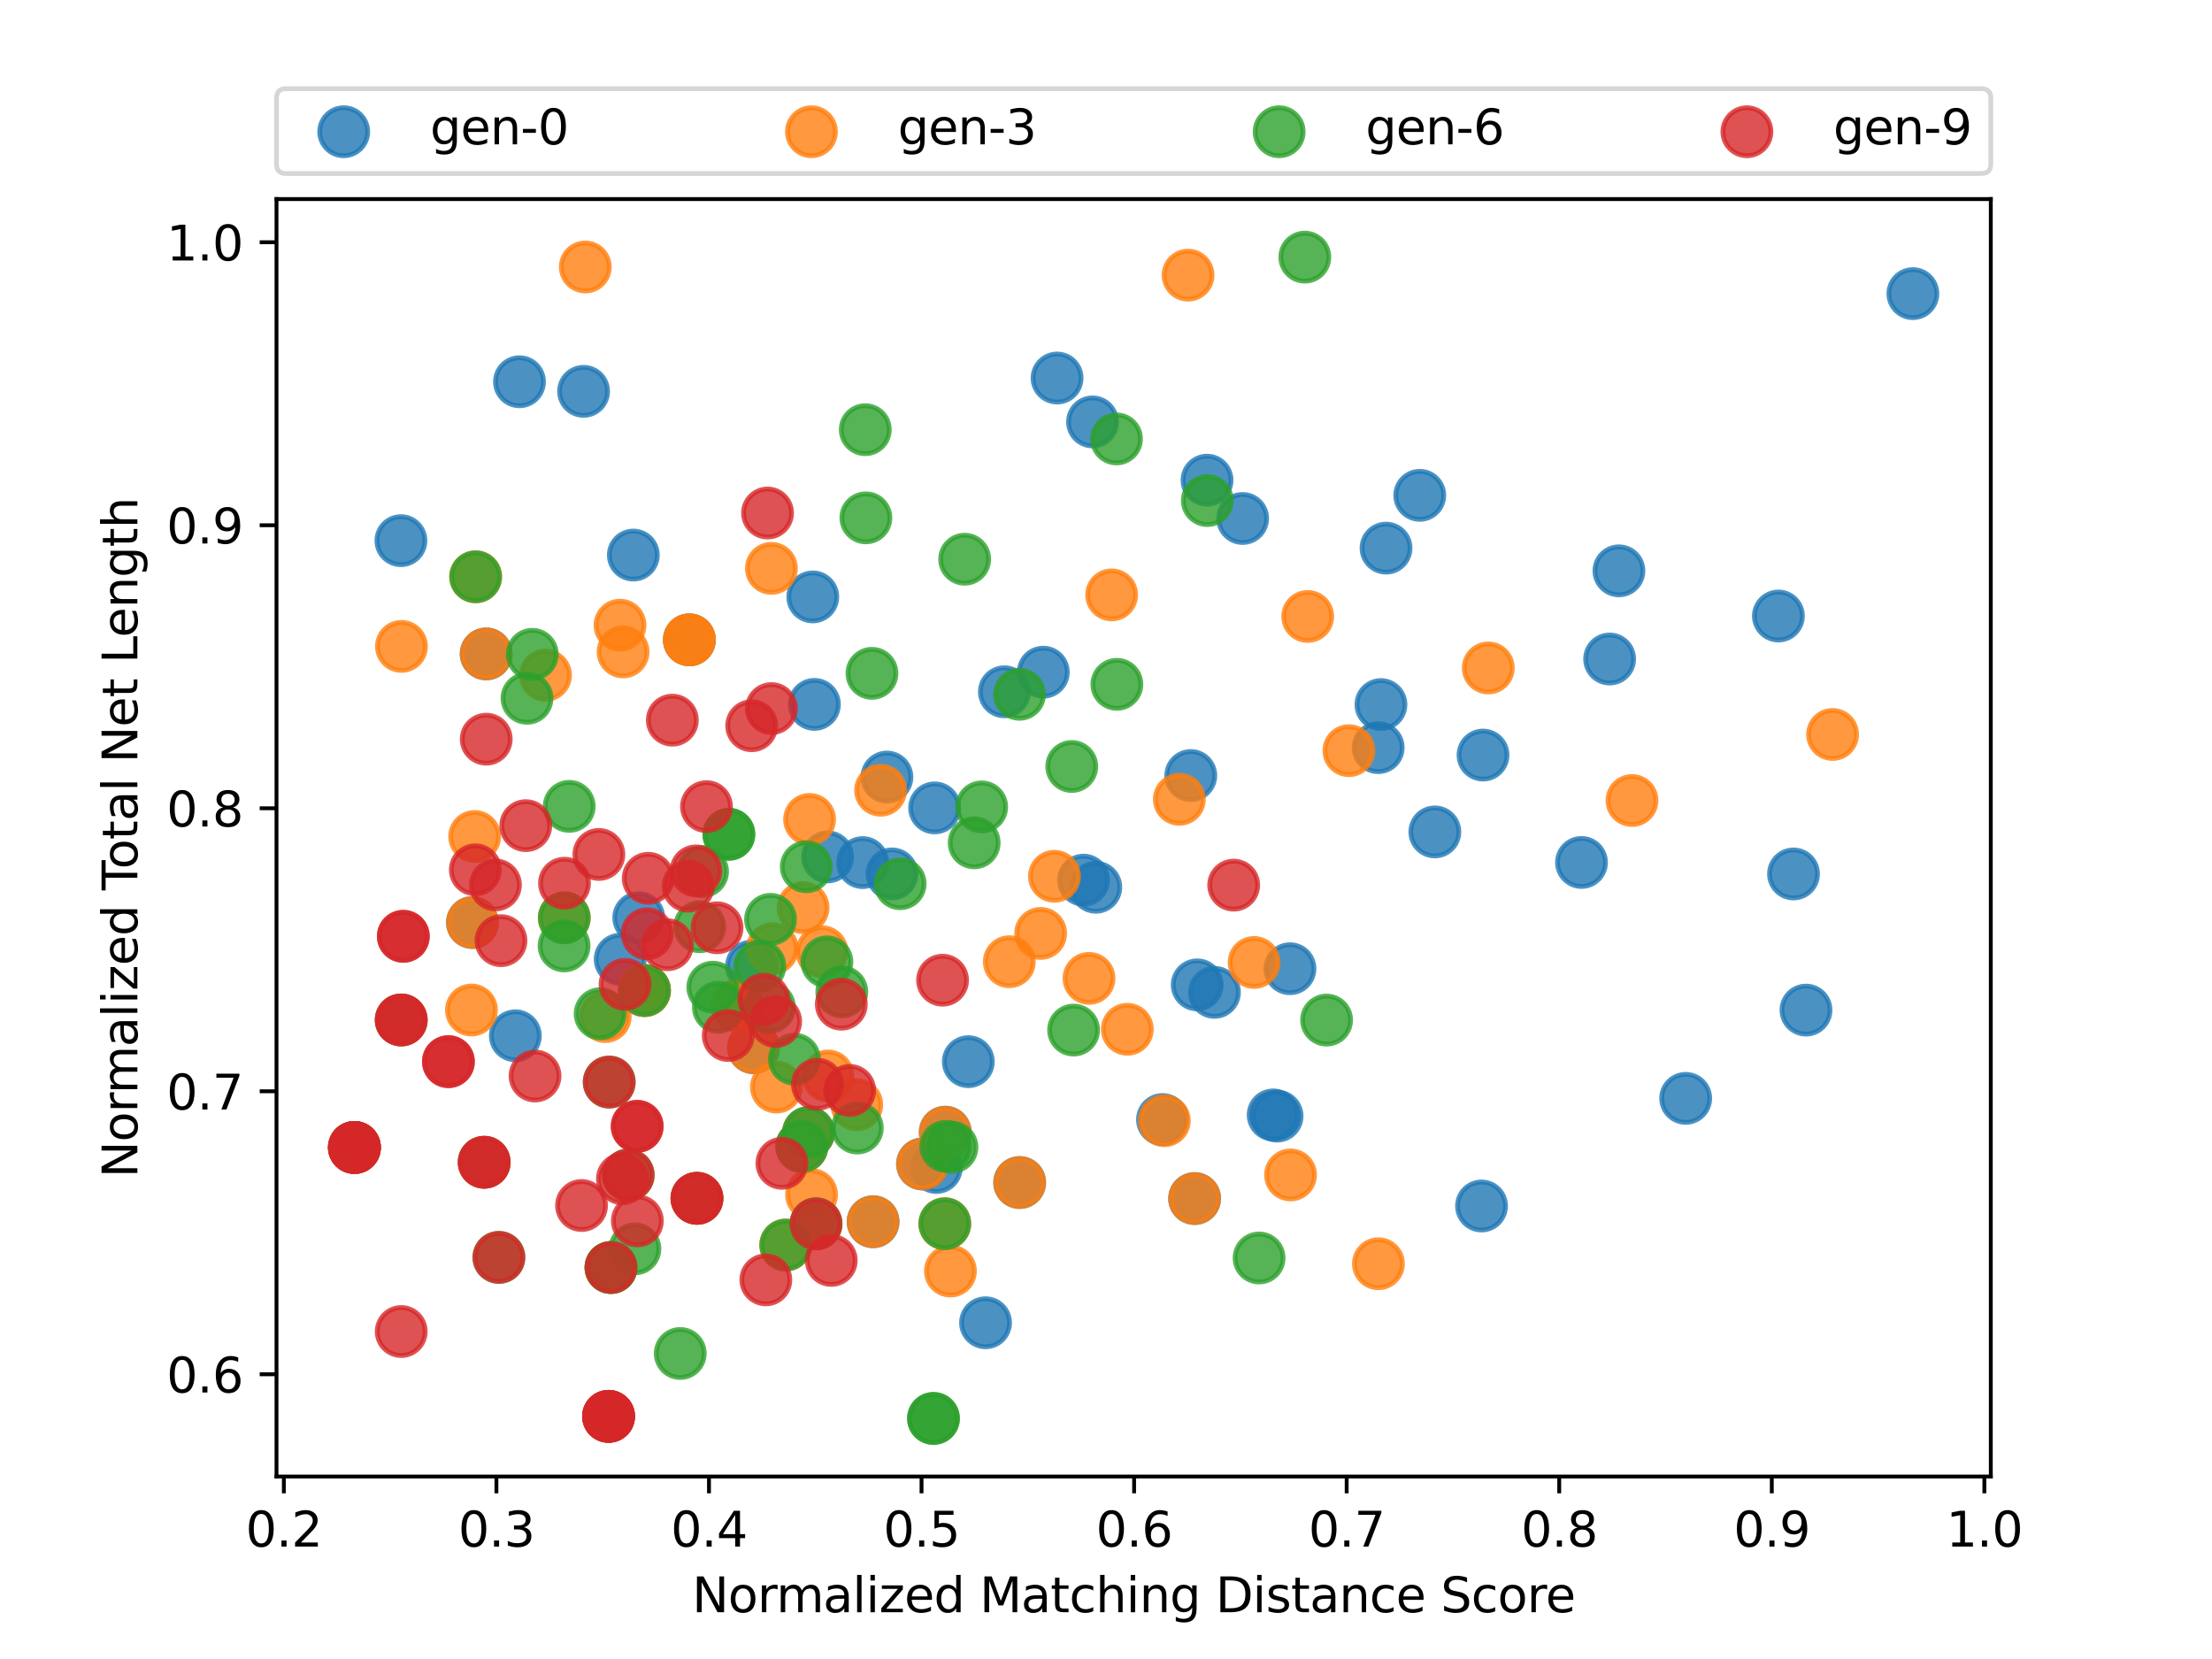 <?xml version="1.0" encoding="utf-8" standalone="no"?>
<!DOCTYPE svg PUBLIC "-//W3C//DTD SVG 1.1//EN"
  "http://www.w3.org/Graphics/SVG/1.1/DTD/svg11.dtd">
<svg xmlns:xlink="http://www.w3.org/1999/xlink" width="460.8pt" height="345.6pt" viewBox="0 0 460.8 345.6" xmlns="http://www.w3.org/2000/svg" version="1.1">
 <defs>
  <style type="text/css">*{stroke-linejoin: round; stroke-linecap: butt}</style>
 </defs>
 <g id="figure_1">
  <g id="patch_1">
   <path d="M 0 345.6 
L 460.8 345.6 
L 460.8 0 
L 0 0 
z
" style="fill: #ffffff"/>
  </g>
  <g id="axes_1">
   <g id="patch_2">
    <path d="M 57.6 307.584 
L 414.72 307.584 
L 414.72 41.472 
L 57.6 41.472 
z
" style="fill: #ffffff"/>
   </g>
   <g id="PathCollection_1">
    <defs>
     <path id="m685976052a" d="M 0 5 
C 1.326 5 2.598 4.473 3.536 3.536 
C 4.473 2.598 5 1.326 5 0 
C 5 -1.326 4.473 -2.598 3.536 -3.536 
C 2.598 -4.473 1.326 -5 0 -5 
C -1.326 -5 -2.598 -4.473 -3.536 -3.536 
C -4.473 -2.598 -5 -1.326 -5 0 
C -5 1.326 -4.473 2.598 -3.536 3.536 
C -2.598 4.473 -1.326 5 0 5 
z
" style="stroke: #1f77b4; stroke-opacity: 0.8"/>
    </defs>
    <g clip-path="url(#p9264c12678)">
     <use xlink:href="#m685976052a" x="196.907" y="235.858" style="fill: #1f77b4; fill-opacity: 0.8; stroke: #1f77b4; stroke-opacity: 0.8"/>
     <use xlink:href="#m685976052a" x="335.313" y="137.284" style="fill: #1f77b4; fill-opacity: 0.8; stroke: #1f77b4; stroke-opacity: 0.8"/>
     <use xlink:href="#m685976052a" x="225.72" y="183.35" style="fill: #1f77b4; fill-opacity: 0.8; stroke: #1f77b4; stroke-opacity: 0.8"/>
     <use xlink:href="#m685976052a" x="266.041" y="232.507" style="fill: #1f77b4; fill-opacity: 0.8; stroke: #1f77b4; stroke-opacity: 0.8"/>
     <use xlink:href="#m685976052a" x="252.989" y="206.723" style="fill: #1f77b4; fill-opacity: 0.8; stroke: #1f77b4; stroke-opacity: 0.8"/>
     <use xlink:href="#m685976052a" x="258.866" y="108.009" style="fill: #1f77b4; fill-opacity: 0.8; stroke: #1f77b4; stroke-opacity: 0.8"/>
     <use xlink:href="#m685976052a" x="192.177" y="242.48" style="fill: #1f77b4; fill-opacity: 0.8; stroke: #1f77b4; stroke-opacity: 0.8"/>
     <use xlink:href="#m685976052a" x="205.308" y="275.553" style="fill: #1f77b4; fill-opacity: 0.8; stroke: #1f77b4; stroke-opacity: 0.8"/>
     <use xlink:href="#m685976052a" x="129.194" y="199.833" style="fill: #1f77b4; fill-opacity: 0.8; stroke: #1f77b4; stroke-opacity: 0.8"/>
     <use xlink:href="#m685976052a" x="195.057" y="243.208" style="fill: #1f77b4; fill-opacity: 0.8; stroke: #1f77b4; stroke-opacity: 0.8"/>
     <use xlink:href="#m685976052a" x="209.232" y="144.114" style="fill: #1f77b4; fill-opacity: 0.8; stroke: #1f77b4; stroke-opacity: 0.8"/>
     <use xlink:href="#m685976052a" x="217.338" y="140.028" style="fill: #1f77b4; fill-opacity: 0.8; stroke: #1f77b4; stroke-opacity: 0.8"/>
     <use xlink:href="#m685976052a" x="167.036" y="238.827" style="fill: #1f77b4; fill-opacity: 0.8; stroke: #1f77b4; stroke-opacity: 0.8"/>
     <use xlink:href="#m685976052a" x="227.597" y="87.892" style="fill: #1f77b4; fill-opacity: 0.8; stroke: #1f77b4; stroke-opacity: 0.8"/>
     <use xlink:href="#m685976052a" x="370.47" y="128.326" style="fill: #1f77b4; fill-opacity: 0.8; stroke: #1f77b4; stroke-opacity: 0.8"/>
     <use xlink:href="#m685976052a" x="329.457" y="179.665" style="fill: #1f77b4; fill-opacity: 0.8; stroke: #1f77b4; stroke-opacity: 0.8"/>
     <use xlink:href="#m685976052a" x="194.703" y="168.299" style="fill: #1f77b4; fill-opacity: 0.8; stroke: #1f77b4; stroke-opacity: 0.8"/>
     <use xlink:href="#m685976052a" x="220.21" y="78.751" style="fill: #1f77b4; fill-opacity: 0.8; stroke: #1f77b4; stroke-opacity: 0.8"/>
     <use xlink:href="#m685976052a" x="251.447" y="100.031" style="fill: #1f77b4; fill-opacity: 0.8; stroke: #1f77b4; stroke-opacity: 0.8"/>
     <use xlink:href="#m685976052a" x="168.434" y="235.947" style="fill: #1f77b4; fill-opacity: 0.8; stroke: #1f77b4; stroke-opacity: 0.8"/>
     <use xlink:href="#m685976052a" x="156.558" y="201.266" style="fill: #1f77b4; fill-opacity: 0.8; stroke: #1f77b4; stroke-opacity: 0.8"/>
     <use xlink:href="#m685976052a" x="295.759" y="103.187" style="fill: #1f77b4; fill-opacity: 0.8; stroke: #1f77b4; stroke-opacity: 0.8"/>
     <use xlink:href="#m685976052a" x="108.216" y="79.528" style="fill: #1f77b4; fill-opacity: 0.8; stroke: #1f77b4; stroke-opacity: 0.8"/>
     <use xlink:href="#m685976052a" x="288.738" y="114.187" style="fill: #1f77b4; fill-opacity: 0.8; stroke: #1f77b4; stroke-opacity: 0.8"/>
     <use xlink:href="#m685976052a" x="143.61" y="133.287" style="fill: #1f77b4; fill-opacity: 0.8; stroke: #1f77b4; stroke-opacity: 0.8"/>
     <use xlink:href="#m685976052a" x="134.252" y="206.339" style="fill: #1f77b4; fill-opacity: 0.8; stroke: #1f77b4; stroke-opacity: 0.8"/>
     <use xlink:href="#m685976052a" x="298.903" y="173.3" style="fill: #1f77b4; fill-opacity: 0.8; stroke: #1f77b4; stroke-opacity: 0.8"/>
     <use xlink:href="#m685976052a" x="185.823" y="182.052" style="fill: #1f77b4; fill-opacity: 0.8; stroke: #1f77b4; stroke-opacity: 0.8"/>
     <use xlink:href="#m685976052a" x="212.416" y="246.342" style="fill: #1f77b4; fill-opacity: 0.8; stroke: #1f77b4; stroke-opacity: 0.8"/>
     <use xlink:href="#m685976052a" x="268.724" y="201.802" style="fill: #1f77b4; fill-opacity: 0.8; stroke: #1f77b4; stroke-opacity: 0.8"/>
     <use xlink:href="#m685976052a" x="201.718" y="221.166" style="fill: #1f77b4; fill-opacity: 0.8; stroke: #1f77b4; stroke-opacity: 0.8"/>
     <use xlink:href="#m685976052a" x="248.859" y="249.679" style="fill: #1f77b4; fill-opacity: 0.8; stroke: #1f77b4; stroke-opacity: 0.8"/>
     <use xlink:href="#m685976052a" x="373.623" y="182.061" style="fill: #1f77b4; fill-opacity: 0.8; stroke: #1f77b4; stroke-opacity: 0.8"/>
     <use xlink:href="#m685976052a" x="248.06" y="161.559" style="fill: #1f77b4; fill-opacity: 0.8; stroke: #1f77b4; stroke-opacity: 0.8"/>
     <use xlink:href="#m685976052a" x="98.417" y="192.175" style="fill: #1f77b4; fill-opacity: 0.8; stroke: #1f77b4; stroke-opacity: 0.8"/>
     <use xlink:href="#m685976052a" x="101.276" y="136.22" style="fill: #1f77b4; fill-opacity: 0.8; stroke: #1f77b4; stroke-opacity: 0.8"/>
     <use xlink:href="#m685976052a" x="184.761" y="161.877" style="fill: #1f77b4; fill-opacity: 0.8; stroke: #1f77b4; stroke-opacity: 0.8"/>
     <use xlink:href="#m685976052a" x="265.224" y="232.26" style="fill: #1f77b4; fill-opacity: 0.8; stroke: #1f77b4; stroke-opacity: 0.8"/>
     <use xlink:href="#m685976052a" x="107.358" y="215.773" style="fill: #1f77b4; fill-opacity: 0.8; stroke: #1f77b4; stroke-opacity: 0.8"/>
     <use xlink:href="#m685976052a" x="133.062" y="191.178" style="fill: #1f77b4; fill-opacity: 0.8; stroke: #1f77b4; stroke-opacity: 0.8"/>
     <use xlink:href="#m685976052a" x="121.57" y="81.524" style="fill: #1f77b4; fill-opacity: 0.8; stroke: #1f77b4; stroke-opacity: 0.8"/>
     <use xlink:href="#m685976052a" x="228.276" y="184.83" style="fill: #1f77b4; fill-opacity: 0.8; stroke: #1f77b4; stroke-opacity: 0.8"/>
     <use xlink:href="#m685976052a" x="308.942" y="157.295" style="fill: #1f77b4; fill-opacity: 0.8; stroke: #1f77b4; stroke-opacity: 0.8"/>
     <use xlink:href="#m685976052a" x="308.628" y="251.229" style="fill: #1f77b4; fill-opacity: 0.8; stroke: #1f77b4; stroke-opacity: 0.8"/>
     <use xlink:href="#m685976052a" x="376.222" y="210.422" style="fill: #1f77b4; fill-opacity: 0.8; stroke: #1f77b4; stroke-opacity: 0.8"/>
     <use xlink:href="#m685976052a" x="287.104" y="155.748" style="fill: #1f77b4; fill-opacity: 0.8; stroke: #1f77b4; stroke-opacity: 0.8"/>
     <use xlink:href="#m685976052a" x="351.159" y="228.807" style="fill: #1f77b4; fill-opacity: 0.8; stroke: #1f77b4; stroke-opacity: 0.8"/>
     <use xlink:href="#m685976052a" x="179.71" y="179.694" style="fill: #1f77b4; fill-opacity: 0.8; stroke: #1f77b4; stroke-opacity: 0.8"/>
     <use xlink:href="#m685976052a" x="156.971" y="218.262" style="fill: #1f77b4; fill-opacity: 0.8; stroke: #1f77b4; stroke-opacity: 0.8"/>
     <use xlink:href="#m685976052a" x="131.937" y="115.631" style="fill: #1f77b4; fill-opacity: 0.8; stroke: #1f77b4; stroke-opacity: 0.8"/>
     <use xlink:href="#m685976052a" x="249.401" y="205.166" style="fill: #1f77b4; fill-opacity: 0.8; stroke: #1f77b4; stroke-opacity: 0.8"/>
     <use xlink:href="#m685976052a" x="181.878" y="254.509" style="fill: #1f77b4; fill-opacity: 0.8; stroke: #1f77b4; stroke-opacity: 0.8"/>
     <use xlink:href="#m685976052a" x="83.517" y="112.63" style="fill: #1f77b4; fill-opacity: 0.8; stroke: #1f77b4; stroke-opacity: 0.8"/>
     <use xlink:href="#m685976052a" x="172.417" y="178.506" style="fill: #1f77b4; fill-opacity: 0.8; stroke: #1f77b4; stroke-opacity: 0.8"/>
     <use xlink:href="#m685976052a" x="169.658" y="146.737" style="fill: #1f77b4; fill-opacity: 0.8; stroke: #1f77b4; stroke-opacity: 0.8"/>
     <use xlink:href="#m685976052a" x="287.677" y="146.775" style="fill: #1f77b4; fill-opacity: 0.8; stroke: #1f77b4; stroke-opacity: 0.8"/>
     <use xlink:href="#m685976052a" x="337.254" y="118.916" style="fill: #1f77b4; fill-opacity: 0.8; stroke: #1f77b4; stroke-opacity: 0.8"/>
     <use xlink:href="#m685976052a" x="169.316" y="124.347" style="fill: #1f77b4; fill-opacity: 0.8; stroke: #1f77b4; stroke-opacity: 0.8"/>
     <use xlink:href="#m685976052a" x="242.173" y="233.224" style="fill: #1f77b4; fill-opacity: 0.8; stroke: #1f77b4; stroke-opacity: 0.8"/>
     <use xlink:href="#m685976052a" x="398.487" y="61.171" style="fill: #1f77b4; fill-opacity: 0.8; stroke: #1f77b4; stroke-opacity: 0.8"/>
    </g>
   </g>
   <g id="PathCollection_2">
    <defs>
     <path id="m74af734803" d="M 0 5 
C 1.326 5 2.598 4.473 3.536 3.536 
C 4.473 2.598 5 1.326 5 0 
C 5 -1.326 4.473 -2.598 3.536 -3.536 
C 2.598 -4.473 1.326 -5 0 -5 
C -1.326 -5 -2.598 -4.473 -3.536 -3.536 
C -4.473 -2.598 -5 -1.326 -5 0 
C -5 1.326 -4.473 2.598 -3.536 3.536 
C -2.598 4.473 -1.326 5 0 5 
z
" style="stroke: #ff7f0e; stroke-opacity: 0.8"/>
    </defs>
    <g clip-path="url(#p9264c12678)">
     <use xlink:href="#m74af734803" x="242.549" y="233.464" style="fill: #ff7f0e; fill-opacity: 0.8; stroke: #ff7f0e; stroke-opacity: 0.8"/>
     <use xlink:href="#m74af734803" x="113.642" y="140.66" style="fill: #ff7f0e; fill-opacity: 0.8; stroke: #ff7f0e; stroke-opacity: 0.8"/>
     <use xlink:href="#m74af734803" x="192.177" y="242.48" style="fill: #ff7f0e; fill-opacity: 0.8; stroke: #ff7f0e; stroke-opacity: 0.8"/>
     <use xlink:href="#m74af734803" x="212.416" y="246.342" style="fill: #ff7f0e; fill-opacity: 0.8; stroke: #ff7f0e; stroke-opacity: 0.8"/>
     <use xlink:href="#m74af734803" x="156.971" y="218.262" style="fill: #ff7f0e; fill-opacity: 0.8; stroke: #ff7f0e; stroke-opacity: 0.8"/>
     <use xlink:href="#m74af734803" x="83.63" y="134.658" style="fill: #ff7f0e; fill-opacity: 0.8; stroke: #ff7f0e; stroke-opacity: 0.8"/>
     <use xlink:href="#m74af734803" x="210.263" y="200.343" style="fill: #ff7f0e; fill-opacity: 0.8; stroke: #ff7f0e; stroke-opacity: 0.8"/>
     <use xlink:href="#m74af734803" x="268.84" y="244.758" style="fill: #ff7f0e; fill-opacity: 0.8; stroke: #ff7f0e; stroke-opacity: 0.8"/>
     <use xlink:href="#m74af734803" x="129.159" y="130.236" style="fill: #ff7f0e; fill-opacity: 0.8; stroke: #ff7f0e; stroke-opacity: 0.8"/>
     <use xlink:href="#m74af734803" x="167.303" y="189.088" style="fill: #ff7f0e; fill-opacity: 0.8; stroke: #ff7f0e; stroke-opacity: 0.8"/>
     <use xlink:href="#m74af734803" x="134.252" y="206.339" style="fill: #ff7f0e; fill-opacity: 0.8; stroke: #ff7f0e; stroke-opacity: 0.8"/>
     <use xlink:href="#m74af734803" x="196.819" y="254.924" style="fill: #ff7f0e; fill-opacity: 0.8; stroke: #ff7f0e; stroke-opacity: 0.8"/>
     <use xlink:href="#m74af734803" x="143.61" y="133.287" style="fill: #ff7f0e; fill-opacity: 0.8; stroke: #ff7f0e; stroke-opacity: 0.8"/>
     <use xlink:href="#m74af734803" x="101.276" y="136.22" style="fill: #ff7f0e; fill-opacity: 0.8; stroke: #ff7f0e; stroke-opacity: 0.8"/>
     <use xlink:href="#m74af734803" x="219.657" y="182.545" style="fill: #ff7f0e; fill-opacity: 0.8; stroke: #ff7f0e; stroke-opacity: 0.8"/>
     <use xlink:href="#m74af734803" x="153.54" y="209.497" style="fill: #ff7f0e; fill-opacity: 0.8; stroke: #ff7f0e; stroke-opacity: 0.8"/>
     <use xlink:href="#m74af734803" x="134.252" y="206.339" style="fill: #ff7f0e; fill-opacity: 0.8; stroke: #ff7f0e; stroke-opacity: 0.8"/>
     <use xlink:href="#m74af734803" x="168.434" y="235.947" style="fill: #ff7f0e; fill-opacity: 0.8; stroke: #ff7f0e; stroke-opacity: 0.8"/>
     <use xlink:href="#m74af734803" x="98.417" y="192.175" style="fill: #ff7f0e; fill-opacity: 0.8; stroke: #ff7f0e; stroke-opacity: 0.8"/>
     <use xlink:href="#m74af734803" x="121.93" y="55.618" style="fill: #ff7f0e; fill-opacity: 0.8; stroke: #ff7f0e; stroke-opacity: 0.8"/>
     <use xlink:href="#m74af734803" x="234.839" y="214.419" style="fill: #ff7f0e; fill-opacity: 0.8; stroke: #ff7f0e; stroke-opacity: 0.8"/>
     <use xlink:href="#m74af734803" x="287.15" y="263.259" style="fill: #ff7f0e; fill-opacity: 0.8; stroke: #ff7f0e; stroke-opacity: 0.8"/>
     <use xlink:href="#m74af734803" x="226.862" y="203.813" style="fill: #ff7f0e; fill-opacity: 0.8; stroke: #ff7f0e; stroke-opacity: 0.8"/>
     <use xlink:href="#m74af734803" x="196.907" y="235.858" style="fill: #ff7f0e; fill-opacity: 0.8; stroke: #ff7f0e; stroke-opacity: 0.8"/>
     <use xlink:href="#m74af734803" x="261.248" y="200.498" style="fill: #ff7f0e; fill-opacity: 0.8; stroke: #ff7f0e; stroke-opacity: 0.8"/>
     <use xlink:href="#m74af734803" x="248.859" y="249.679" style="fill: #ff7f0e; fill-opacity: 0.8; stroke: #ff7f0e; stroke-opacity: 0.8"/>
     <use xlink:href="#m74af734803" x="117.55" y="191.191" style="fill: #ff7f0e; fill-opacity: 0.8; stroke: #ff7f0e; stroke-opacity: 0.8"/>
     <use xlink:href="#m74af734803" x="181.878" y="254.509" style="fill: #ff7f0e; fill-opacity: 0.8; stroke: #ff7f0e; stroke-opacity: 0.8"/>
     <use xlink:href="#m74af734803" x="167.036" y="238.827" style="fill: #ff7f0e; fill-opacity: 0.8; stroke: #ff7f0e; stroke-opacity: 0.8"/>
     <use xlink:href="#m74af734803" x="73.833" y="239.038" style="fill: #ff7f0e; fill-opacity: 0.8; stroke: #ff7f0e; stroke-opacity: 0.8"/>
     <use xlink:href="#m74af734803" x="163.683" y="259.365" style="fill: #ff7f0e; fill-opacity: 0.8; stroke: #ff7f0e; stroke-opacity: 0.8"/>
     <use xlink:href="#m74af734803" x="231.576" y="123.924" style="fill: #ff7f0e; fill-opacity: 0.8; stroke: #ff7f0e; stroke-opacity: 0.8"/>
     <use xlink:href="#m74af734803" x="169.993" y="254.946" style="fill: #ff7f0e; fill-opacity: 0.8; stroke: #ff7f0e; stroke-opacity: 0.8"/>
     <use xlink:href="#m74af734803" x="178.48" y="230.137" style="fill: #ff7f0e; fill-opacity: 0.8; stroke: #ff7f0e; stroke-opacity: 0.8"/>
     <use xlink:href="#m74af734803" x="381.757" y="152.999" style="fill: #ff7f0e; fill-opacity: 0.8; stroke: #ff7f0e; stroke-opacity: 0.8"/>
     <use xlink:href="#m74af734803" x="145.188" y="249.632" style="fill: #ff7f0e; fill-opacity: 0.8; stroke: #ff7f0e; stroke-opacity: 0.8"/>
     <use xlink:href="#m74af734803" x="183.446" y="164.616" style="fill: #ff7f0e; fill-opacity: 0.8; stroke: #ff7f0e; stroke-opacity: 0.8"/>
     <use xlink:href="#m74af734803" x="281.005" y="156.378" style="fill: #ff7f0e; fill-opacity: 0.8; stroke: #ff7f0e; stroke-opacity: 0.8"/>
     <use xlink:href="#m74af734803" x="98.209" y="210.405" style="fill: #ff7f0e; fill-opacity: 0.8; stroke: #ff7f0e; stroke-opacity: 0.8"/>
     <use xlink:href="#m74af734803" x="129.798" y="135.807" style="fill: #ff7f0e; fill-opacity: 0.8; stroke: #ff7f0e; stroke-opacity: 0.8"/>
     <use xlink:href="#m74af734803" x="171.231" y="198.263" style="fill: #ff7f0e; fill-opacity: 0.8; stroke: #ff7f0e; stroke-opacity: 0.8"/>
     <use xlink:href="#m74af734803" x="168.648" y="170.704" style="fill: #ff7f0e; fill-opacity: 0.8; stroke: #ff7f0e; stroke-opacity: 0.8"/>
     <use xlink:href="#m74af734803" x="153.54" y="209.497" style="fill: #ff7f0e; fill-opacity: 0.8; stroke: #ff7f0e; stroke-opacity: 0.8"/>
     <use xlink:href="#m74af734803" x="127.279" y="264.043" style="fill: #ff7f0e; fill-opacity: 0.8; stroke: #ff7f0e; stroke-opacity: 0.8"/>
     <use xlink:href="#m74af734803" x="160.694" y="118.399" style="fill: #ff7f0e; fill-opacity: 0.8; stroke: #ff7f0e; stroke-opacity: 0.8"/>
     <use xlink:href="#m74af734803" x="143.61" y="133.287" style="fill: #ff7f0e; fill-opacity: 0.8; stroke: #ff7f0e; stroke-opacity: 0.8"/>
     <use xlink:href="#m74af734803" x="160.897" y="197.624" style="fill: #ff7f0e; fill-opacity: 0.8; stroke: #ff7f0e; stroke-opacity: 0.8"/>
     <use xlink:href="#m74af734803" x="197.989" y="264.781" style="fill: #ff7f0e; fill-opacity: 0.8; stroke: #ff7f0e; stroke-opacity: 0.8"/>
     <use xlink:href="#m74af734803" x="339.976" y="166.762" style="fill: #ff7f0e; fill-opacity: 0.8; stroke: #ff7f0e; stroke-opacity: 0.8"/>
     <use xlink:href="#m74af734803" x="172.491" y="224.15" style="fill: #ff7f0e; fill-opacity: 0.8; stroke: #ff7f0e; stroke-opacity: 0.8"/>
     <use xlink:href="#m74af734803" x="216.787" y="194.448" style="fill: #ff7f0e; fill-opacity: 0.8; stroke: #ff7f0e; stroke-opacity: 0.8"/>
     <use xlink:href="#m74af734803" x="126.079" y="211.771" style="fill: #ff7f0e; fill-opacity: 0.8; stroke: #ff7f0e; stroke-opacity: 0.8"/>
     <use xlink:href="#m74af734803" x="272.418" y="128.42" style="fill: #ff7f0e; fill-opacity: 0.8; stroke: #ff7f0e; stroke-opacity: 0.8"/>
     <use xlink:href="#m74af734803" x="169.06" y="248.866" style="fill: #ff7f0e; fill-opacity: 0.8; stroke: #ff7f0e; stroke-opacity: 0.8"/>
     <use xlink:href="#m74af734803" x="247.493" y="57.319" style="fill: #ff7f0e; fill-opacity: 0.8; stroke: #ff7f0e; stroke-opacity: 0.8"/>
     <use xlink:href="#m74af734803" x="245.678" y="166.509" style="fill: #ff7f0e; fill-opacity: 0.8; stroke: #ff7f0e; stroke-opacity: 0.8"/>
     <use xlink:href="#m74af734803" x="99.087" y="120.156" style="fill: #ff7f0e; fill-opacity: 0.8; stroke: #ff7f0e; stroke-opacity: 0.8"/>
     <use xlink:href="#m74af734803" x="98.874" y="174.251" style="fill: #ff7f0e; fill-opacity: 0.8; stroke: #ff7f0e; stroke-opacity: 0.8"/>
     <use xlink:href="#m74af734803" x="310.037" y="139.147" style="fill: #ff7f0e; fill-opacity: 0.8; stroke: #ff7f0e; stroke-opacity: 0.8"/>
     <use xlink:href="#m74af734803" x="161.74" y="226.46" style="fill: #ff7f0e; fill-opacity: 0.8; stroke: #ff7f0e; stroke-opacity: 0.8"/>
    </g>
   </g>
   <g id="PathCollection_3">
    <defs>
     <path id="mde5bb6a8db" d="M 0 5 
C 1.326 5 2.598 4.473 3.536 3.536 
C 4.473 2.598 5 1.326 5 0 
C 5 -1.326 4.473 -2.598 3.536 -3.536 
C 2.598 -4.473 1.326 -5 0 -5 
C -1.326 -5 -2.598 -4.473 -3.536 -3.536 
C -4.473 -2.598 -5 -1.326 -5 0 
C -5 1.326 -4.473 2.598 -3.536 3.536 
C -2.598 4.473 -1.326 5 0 5 
z
" style="stroke: #2ca02c; stroke-opacity: 0.8"/>
    </defs>
    <g clip-path="url(#p9264c12678)">
     <use xlink:href="#mde5bb6a8db" x="178.594" y="234.987" style="fill: #2ca02c; fill-opacity: 0.8; stroke: #2ca02c; stroke-opacity: 0.8"/>
     <use xlink:href="#mde5bb6a8db" x="132.263" y="260.157" style="fill: #2ca02c; fill-opacity: 0.8; stroke: #2ca02c; stroke-opacity: 0.8"/>
     <use xlink:href="#mde5bb6a8db" x="103.931" y="261.936" style="fill: #2ca02c; fill-opacity: 0.8; stroke: #2ca02c; stroke-opacity: 0.8"/>
     <use xlink:href="#mde5bb6a8db" x="169.993" y="254.946" style="fill: #2ca02c; fill-opacity: 0.8; stroke: #2ca02c; stroke-opacity: 0.8"/>
     <use xlink:href="#mde5bb6a8db" x="196.819" y="254.924" style="fill: #2ca02c; fill-opacity: 0.8; stroke: #2ca02c; stroke-opacity: 0.8"/>
     <use xlink:href="#mde5bb6a8db" x="187.518" y="184.094" style="fill: #2ca02c; fill-opacity: 0.8; stroke: #2ca02c; stroke-opacity: 0.8"/>
     <use xlink:href="#mde5bb6a8db" x="198.305" y="238.994" style="fill: #2ca02c; fill-opacity: 0.8; stroke: #2ca02c; stroke-opacity: 0.8"/>
     <use xlink:href="#mde5bb6a8db" x="127.279" y="264.043" style="fill: #2ca02c; fill-opacity: 0.8; stroke: #2ca02c; stroke-opacity: 0.8"/>
     <use xlink:href="#mde5bb6a8db" x="251.508" y="104.278" style="fill: #2ca02c; fill-opacity: 0.8; stroke: #2ca02c; stroke-opacity: 0.8"/>
     <use xlink:href="#mde5bb6a8db" x="167.96" y="180.559" style="fill: #2ca02c; fill-opacity: 0.8; stroke: #2ca02c; stroke-opacity: 0.8"/>
     <use xlink:href="#mde5bb6a8db" x="83.582" y="212.476" style="fill: #2ca02c; fill-opacity: 0.8; stroke: #2ca02c; stroke-opacity: 0.8"/>
     <use xlink:href="#mde5bb6a8db" x="127.279" y="264.043" style="fill: #2ca02c; fill-opacity: 0.8; stroke: #2ca02c; stroke-opacity: 0.8"/>
     <use xlink:href="#mde5bb6a8db" x="151.836" y="173.791" style="fill: #2ca02c; fill-opacity: 0.8; stroke: #2ca02c; stroke-opacity: 0.8"/>
     <use xlink:href="#mde5bb6a8db" x="145.188" y="249.632" style="fill: #2ca02c; fill-opacity: 0.8; stroke: #2ca02c; stroke-opacity: 0.8"/>
     <use xlink:href="#mde5bb6a8db" x="223.649" y="214.582" style="fill: #2ca02c; fill-opacity: 0.8; stroke: #2ca02c; stroke-opacity: 0.8"/>
     <use xlink:href="#mde5bb6a8db" x="73.833" y="239.038" style="fill: #2ca02c; fill-opacity: 0.8; stroke: #2ca02c; stroke-opacity: 0.8"/>
     <use xlink:href="#mde5bb6a8db" x="117.55" y="191.191" style="fill: #2ca02c; fill-opacity: 0.8; stroke: #2ca02c; stroke-opacity: 0.8"/>
     <use xlink:href="#mde5bb6a8db" x="99.087" y="120.156" style="fill: #2ca02c; fill-opacity: 0.8; stroke: #2ca02c; stroke-opacity: 0.8"/>
     <use xlink:href="#mde5bb6a8db" x="194.46" y="295.488" style="fill: #2ca02c; fill-opacity: 0.8; stroke: #2ca02c; stroke-opacity: 0.8"/>
     <use xlink:href="#mde5bb6a8db" x="175.363" y="206.62" style="fill: #2ca02c; fill-opacity: 0.8; stroke: #2ca02c; stroke-opacity: 0.8"/>
     <use xlink:href="#mde5bb6a8db" x="168.434" y="235.947" style="fill: #2ca02c; fill-opacity: 0.8; stroke: #2ca02c; stroke-opacity: 0.8"/>
     <use xlink:href="#mde5bb6a8db" x="180.253" y="89.512" style="fill: #2ca02c; fill-opacity: 0.8; stroke: #2ca02c; stroke-opacity: 0.8"/>
     <use xlink:href="#mde5bb6a8db" x="109.788" y="145.467" style="fill: #2ca02c; fill-opacity: 0.8; stroke: #2ca02c; stroke-opacity: 0.8"/>
     <use xlink:href="#mde5bb6a8db" x="158.285" y="201.275" style="fill: #2ca02c; fill-opacity: 0.8; stroke: #2ca02c; stroke-opacity: 0.8"/>
     <use xlink:href="#mde5bb6a8db" x="126.774" y="295.05" style="fill: #2ca02c; fill-opacity: 0.8; stroke: #2ca02c; stroke-opacity: 0.8"/>
     <use xlink:href="#mde5bb6a8db" x="134.252" y="206.339" style="fill: #2ca02c; fill-opacity: 0.8; stroke: #2ca02c; stroke-opacity: 0.8"/>
     <use xlink:href="#mde5bb6a8db" x="125.021" y="211.178" style="fill: #2ca02c; fill-opacity: 0.8; stroke: #2ca02c; stroke-opacity: 0.8"/>
     <use xlink:href="#mde5bb6a8db" x="163.683" y="259.365" style="fill: #2ca02c; fill-opacity: 0.8; stroke: #2ca02c; stroke-opacity: 0.8"/>
     <use xlink:href="#mde5bb6a8db" x="167.036" y="238.827" style="fill: #2ca02c; fill-opacity: 0.8; stroke: #2ca02c; stroke-opacity: 0.8"/>
     <use xlink:href="#mde5bb6a8db" x="141.707" y="281.957" style="fill: #2ca02c; fill-opacity: 0.8; stroke: #2ca02c; stroke-opacity: 0.8"/>
     <use xlink:href="#mde5bb6a8db" x="200.959" y="116.493" style="fill: #2ca02c; fill-opacity: 0.8; stroke: #2ca02c; stroke-opacity: 0.8"/>
     <use xlink:href="#mde5bb6a8db" x="118.579" y="167.978" style="fill: #2ca02c; fill-opacity: 0.8; stroke: #2ca02c; stroke-opacity: 0.8"/>
     <use xlink:href="#mde5bb6a8db" x="232.581" y="91.434" style="fill: #2ca02c; fill-opacity: 0.8; stroke: #2ca02c; stroke-opacity: 0.8"/>
     <use xlink:href="#mde5bb6a8db" x="117.514" y="197.054" style="fill: #2ca02c; fill-opacity: 0.8; stroke: #2ca02c; stroke-opacity: 0.8"/>
     <use xlink:href="#mde5bb6a8db" x="276.353" y="212.501" style="fill: #2ca02c; fill-opacity: 0.8; stroke: #2ca02c; stroke-opacity: 0.8"/>
     <use xlink:href="#mde5bb6a8db" x="271.82" y="53.568" style="fill: #2ca02c; fill-opacity: 0.8; stroke: #2ca02c; stroke-opacity: 0.8"/>
     <use xlink:href="#mde5bb6a8db" x="160.513" y="191.515" style="fill: #2ca02c; fill-opacity: 0.8; stroke: #2ca02c; stroke-opacity: 0.8"/>
     <use xlink:href="#mde5bb6a8db" x="181.642" y="140.268" style="fill: #2ca02c; fill-opacity: 0.8; stroke: #2ca02c; stroke-opacity: 0.8"/>
     <use xlink:href="#mde5bb6a8db" x="165.495" y="220.645" style="fill: #2ca02c; fill-opacity: 0.8; stroke: #2ca02c; stroke-opacity: 0.8"/>
     <use xlink:href="#mde5bb6a8db" x="212.378" y="144.632" style="fill: #2ca02c; fill-opacity: 0.8; stroke: #2ca02c; stroke-opacity: 0.8"/>
     <use xlink:href="#mde5bb6a8db" x="126.912" y="225.415" style="fill: #2ca02c; fill-opacity: 0.8; stroke: #2ca02c; stroke-opacity: 0.8"/>
     <use xlink:href="#mde5bb6a8db" x="149.656" y="209.83" style="fill: #2ca02c; fill-opacity: 0.8; stroke: #2ca02c; stroke-opacity: 0.8"/>
     <use xlink:href="#mde5bb6a8db" x="73.833" y="239.038" style="fill: #2ca02c; fill-opacity: 0.8; stroke: #2ca02c; stroke-opacity: 0.8"/>
     <use xlink:href="#mde5bb6a8db" x="223.267" y="159.672" style="fill: #2ca02c; fill-opacity: 0.8; stroke: #2ca02c; stroke-opacity: 0.8"/>
     <use xlink:href="#mde5bb6a8db" x="262.295" y="262.061" style="fill: #2ca02c; fill-opacity: 0.8; stroke: #2ca02c; stroke-opacity: 0.8"/>
     <use xlink:href="#mde5bb6a8db" x="151.836" y="173.791" style="fill: #2ca02c; fill-opacity: 0.8; stroke: #2ca02c; stroke-opacity: 0.8"/>
     <use xlink:href="#mde5bb6a8db" x="160.287" y="209.847" style="fill: #2ca02c; fill-opacity: 0.8; stroke: #2ca02c; stroke-opacity: 0.8"/>
     <use xlink:href="#mde5bb6a8db" x="146.351" y="181.57" style="fill: #2ca02c; fill-opacity: 0.8; stroke: #2ca02c; stroke-opacity: 0.8"/>
     <use xlink:href="#mde5bb6a8db" x="110.885" y="136.308" style="fill: #2ca02c; fill-opacity: 0.8; stroke: #2ca02c; stroke-opacity: 0.8"/>
     <use xlink:href="#mde5bb6a8db" x="145.757" y="193.057" style="fill: #2ca02c; fill-opacity: 0.8; stroke: #2ca02c; stroke-opacity: 0.8"/>
     <use xlink:href="#mde5bb6a8db" x="197.032" y="238.797" style="fill: #2ca02c; fill-opacity: 0.8; stroke: #2ca02c; stroke-opacity: 0.8"/>
     <use xlink:href="#mde5bb6a8db" x="172.256" y="200.371" style="fill: #2ca02c; fill-opacity: 0.8; stroke: #2ca02c; stroke-opacity: 0.8"/>
     <use xlink:href="#mde5bb6a8db" x="180.382" y="107.878" style="fill: #2ca02c; fill-opacity: 0.8; stroke: #2ca02c; stroke-opacity: 0.8"/>
     <use xlink:href="#mde5bb6a8db" x="232.663" y="142.558" style="fill: #2ca02c; fill-opacity: 0.8; stroke: #2ca02c; stroke-opacity: 0.8"/>
     <use xlink:href="#mde5bb6a8db" x="100.867" y="242.12" style="fill: #2ca02c; fill-opacity: 0.8; stroke: #2ca02c; stroke-opacity: 0.8"/>
     <use xlink:href="#mde5bb6a8db" x="194.46" y="295.488" style="fill: #2ca02c; fill-opacity: 0.8; stroke: #2ca02c; stroke-opacity: 0.8"/>
     <use xlink:href="#mde5bb6a8db" x="148.493" y="205.645" style="fill: #2ca02c; fill-opacity: 0.8; stroke: #2ca02c; stroke-opacity: 0.8"/>
     <use xlink:href="#mde5bb6a8db" x="202.941" y="175.576" style="fill: #2ca02c; fill-opacity: 0.8; stroke: #2ca02c; stroke-opacity: 0.8"/>
     <use xlink:href="#mde5bb6a8db" x="130.867" y="244.773" style="fill: #2ca02c; fill-opacity: 0.8; stroke: #2ca02c; stroke-opacity: 0.8"/>
     <use xlink:href="#mde5bb6a8db" x="204.504" y="168.096" style="fill: #2ca02c; fill-opacity: 0.8; stroke: #2ca02c; stroke-opacity: 0.8"/>
    </g>
   </g>
   <g id="PathCollection_4">
    <defs>
     <path id="m57d41bb47d" d="M 0 5 
C 1.326 5 2.598 4.473 3.536 3.536 
C 4.473 2.598 5 1.326 5 0 
C 5 -1.326 4.473 -2.598 3.536 -3.536 
C 2.598 -4.473 1.326 -5 0 -5 
C -1.326 -5 -2.598 -4.473 -3.536 -3.536 
C -4.473 -2.598 -5 -1.326 -5 0 
C -5 1.326 -4.473 2.598 -3.536 3.536 
C -2.598 4.473 -1.326 5 0 5 
z
" style="stroke: #d62728; stroke-opacity: 0.8"/>
    </defs>
    <g clip-path="url(#p9264c12678)">
     <use xlink:href="#m57d41bb47d" x="104.358" y="195.958" style="fill: #d62728; fill-opacity: 0.8; stroke: #d62728; stroke-opacity: 0.8"/>
     <use xlink:href="#m57d41bb47d" x="127.279" y="264.043" style="fill: #d62728; fill-opacity: 0.8; stroke: #d62728; stroke-opacity: 0.8"/>
     <use xlink:href="#m57d41bb47d" x="143.371" y="184.608" style="fill: #d62728; fill-opacity: 0.8; stroke: #d62728; stroke-opacity: 0.8"/>
     <use xlink:href="#m57d41bb47d" x="145.188" y="249.632" style="fill: #d62728; fill-opacity: 0.8; stroke: #d62728; stroke-opacity: 0.8"/>
     <use xlink:href="#m57d41bb47d" x="100.867" y="242.12" style="fill: #d62728; fill-opacity: 0.8; stroke: #d62728; stroke-opacity: 0.8"/>
     <use xlink:href="#m57d41bb47d" x="160.703" y="147.613" style="fill: #d62728; fill-opacity: 0.8; stroke: #d62728; stroke-opacity: 0.8"/>
     <use xlink:href="#m57d41bb47d" x="84.018" y="195.05" style="fill: #d62728; fill-opacity: 0.8; stroke: #d62728; stroke-opacity: 0.8"/>
     <use xlink:href="#m57d41bb47d" x="126.912" y="225.415" style="fill: #d62728; fill-opacity: 0.8; stroke: #d62728; stroke-opacity: 0.8"/>
     <use xlink:href="#m57d41bb47d" x="132.739" y="234.638" style="fill: #d62728; fill-opacity: 0.8; stroke: #d62728; stroke-opacity: 0.8"/>
     <use xlink:href="#m57d41bb47d" x="169.993" y="254.946" style="fill: #d62728; fill-opacity: 0.8; stroke: #d62728; stroke-opacity: 0.8"/>
     <use xlink:href="#m57d41bb47d" x="130.867" y="244.773" style="fill: #d62728; fill-opacity: 0.8; stroke: #d62728; stroke-opacity: 0.8"/>
     <use xlink:href="#m57d41bb47d" x="147.18" y="168.037" style="fill: #d62728; fill-opacity: 0.8; stroke: #d62728; stroke-opacity: 0.8"/>
     <use xlink:href="#m57d41bb47d" x="126.774" y="295.05" style="fill: #d62728; fill-opacity: 0.8; stroke: #d62728; stroke-opacity: 0.8"/>
     <use xlink:href="#m57d41bb47d" x="161.585" y="212.805" style="fill: #d62728; fill-opacity: 0.8; stroke: #d62728; stroke-opacity: 0.8"/>
     <use xlink:href="#m57d41bb47d" x="126.774" y="295.05" style="fill: #d62728; fill-opacity: 0.8; stroke: #d62728; stroke-opacity: 0.8"/>
     <use xlink:href="#m57d41bb47d" x="93.412" y="221.163" style="fill: #d62728; fill-opacity: 0.8; stroke: #d62728; stroke-opacity: 0.8"/>
     <use xlink:href="#m57d41bb47d" x="173.165" y="262.567" style="fill: #d62728; fill-opacity: 0.8; stroke: #d62728; stroke-opacity: 0.8"/>
     <use xlink:href="#m57d41bb47d" x="103.209" y="184.349" style="fill: #d62728; fill-opacity: 0.8; stroke: #d62728; stroke-opacity: 0.8"/>
     <use xlink:href="#m57d41bb47d" x="73.833" y="239.038" style="fill: #d62728; fill-opacity: 0.8; stroke: #d62728; stroke-opacity: 0.8"/>
     <use xlink:href="#m57d41bb47d" x="100.867" y="242.12" style="fill: #d62728; fill-opacity: 0.8; stroke: #d62728; stroke-opacity: 0.8"/>
     <use xlink:href="#m57d41bb47d" x="121.145" y="251.13" style="fill: #d62728; fill-opacity: 0.8; stroke: #d62728; stroke-opacity: 0.8"/>
     <use xlink:href="#m57d41bb47d" x="145.188" y="249.632" style="fill: #d62728; fill-opacity: 0.8; stroke: #d62728; stroke-opacity: 0.8"/>
     <use xlink:href="#m57d41bb47d" x="134.813" y="194.519" style="fill: #d62728; fill-opacity: 0.8; stroke: #d62728; stroke-opacity: 0.8"/>
     <use xlink:href="#m57d41bb47d" x="73.833" y="239.038" style="fill: #d62728; fill-opacity: 0.8; stroke: #d62728; stroke-opacity: 0.8"/>
     <use xlink:href="#m57d41bb47d" x="129.668" y="245.555" style="fill: #d62728; fill-opacity: 0.8; stroke: #d62728; stroke-opacity: 0.8"/>
     <use xlink:href="#m57d41bb47d" x="83.582" y="212.476" style="fill: #d62728; fill-opacity: 0.8; stroke: #d62728; stroke-opacity: 0.8"/>
     <use xlink:href="#m57d41bb47d" x="73.833" y="239.038" style="fill: #d62728; fill-opacity: 0.8; stroke: #d62728; stroke-opacity: 0.8"/>
     <use xlink:href="#m57d41bb47d" x="151.711" y="215.718" style="fill: #d62728; fill-opacity: 0.8; stroke: #d62728; stroke-opacity: 0.8"/>
     <use xlink:href="#m57d41bb47d" x="159.538" y="266.616" style="fill: #d62728; fill-opacity: 0.8; stroke: #d62728; stroke-opacity: 0.8"/>
     <use xlink:href="#m57d41bb47d" x="130.214" y="205.052" style="fill: #d62728; fill-opacity: 0.8; stroke: #d62728; stroke-opacity: 0.8"/>
     <use xlink:href="#m57d41bb47d" x="149.371" y="193.277" style="fill: #d62728; fill-opacity: 0.8; stroke: #d62728; stroke-opacity: 0.8"/>
     <use xlink:href="#m57d41bb47d" x="109.53" y="171.996" style="fill: #d62728; fill-opacity: 0.8; stroke: #d62728; stroke-opacity: 0.8"/>
     <use xlink:href="#m57d41bb47d" x="111.459" y="224.152" style="fill: #d62728; fill-opacity: 0.8; stroke: #d62728; stroke-opacity: 0.8"/>
     <use xlink:href="#m57d41bb47d" x="257" y="184.391" style="fill: #d62728; fill-opacity: 0.8; stroke: #d62728; stroke-opacity: 0.8"/>
     <use xlink:href="#m57d41bb47d" x="126.774" y="295.05" style="fill: #d62728; fill-opacity: 0.8; stroke: #d62728; stroke-opacity: 0.8"/>
     <use xlink:href="#m57d41bb47d" x="162.887" y="242.338" style="fill: #d62728; fill-opacity: 0.8; stroke: #d62728; stroke-opacity: 0.8"/>
     <use xlink:href="#m57d41bb47d" x="132.739" y="234.638" style="fill: #d62728; fill-opacity: 0.8; stroke: #d62728; stroke-opacity: 0.8"/>
     <use xlink:href="#m57d41bb47d" x="156.591" y="151.184" style="fill: #d62728; fill-opacity: 0.8; stroke: #d62728; stroke-opacity: 0.8"/>
     <use xlink:href="#m57d41bb47d" x="84.018" y="195.05" style="fill: #d62728; fill-opacity: 0.8; stroke: #d62728; stroke-opacity: 0.8"/>
     <use xlink:href="#m57d41bb47d" x="140.058" y="150.023" style="fill: #d62728; fill-opacity: 0.8; stroke: #d62728; stroke-opacity: 0.8"/>
     <use xlink:href="#m57d41bb47d" x="170.285" y="225.878" style="fill: #d62728; fill-opacity: 0.8; stroke: #d62728; stroke-opacity: 0.8"/>
     <use xlink:href="#m57d41bb47d" x="103.931" y="261.936" style="fill: #d62728; fill-opacity: 0.8; stroke: #d62728; stroke-opacity: 0.8"/>
     <use xlink:href="#m57d41bb47d" x="93.412" y="221.163" style="fill: #d62728; fill-opacity: 0.8; stroke: #d62728; stroke-opacity: 0.8"/>
     <use xlink:href="#m57d41bb47d" x="101.289" y="153.985" style="fill: #d62728; fill-opacity: 0.8; stroke: #d62728; stroke-opacity: 0.8"/>
     <use xlink:href="#m57d41bb47d" x="144.987" y="181.423" style="fill: #d62728; fill-opacity: 0.8; stroke: #d62728; stroke-opacity: 0.8"/>
     <use xlink:href="#m57d41bb47d" x="126.774" y="295.05" style="fill: #d62728; fill-opacity: 0.8; stroke: #d62728; stroke-opacity: 0.8"/>
     <use xlink:href="#m57d41bb47d" x="99.017" y="181.196" style="fill: #d62728; fill-opacity: 0.8; stroke: #d62728; stroke-opacity: 0.8"/>
     <use xlink:href="#m57d41bb47d" x="83.582" y="277.382" style="fill: #d62728; fill-opacity: 0.8; stroke: #d62728; stroke-opacity: 0.8"/>
     <use xlink:href="#m57d41bb47d" x="132.773" y="254.328" style="fill: #d62728; fill-opacity: 0.8; stroke: #d62728; stroke-opacity: 0.8"/>
     <use xlink:href="#m57d41bb47d" x="159.893" y="106.869" style="fill: #d62728; fill-opacity: 0.8; stroke: #d62728; stroke-opacity: 0.8"/>
     <use xlink:href="#m57d41bb47d" x="117.596" y="183.99" style="fill: #d62728; fill-opacity: 0.8; stroke: #d62728; stroke-opacity: 0.8"/>
     <use xlink:href="#m57d41bb47d" x="124.756" y="177.996" style="fill: #d62728; fill-opacity: 0.8; stroke: #d62728; stroke-opacity: 0.8"/>
     <use xlink:href="#m57d41bb47d" x="139.048" y="196.806" style="fill: #d62728; fill-opacity: 0.8; stroke: #d62728; stroke-opacity: 0.8"/>
     <use xlink:href="#m57d41bb47d" x="73.833" y="239.038" style="fill: #d62728; fill-opacity: 0.8; stroke: #d62728; stroke-opacity: 0.8"/>
     <use xlink:href="#m57d41bb47d" x="196.353" y="204.194" style="fill: #d62728; fill-opacity: 0.8; stroke: #d62728; stroke-opacity: 0.8"/>
     <use xlink:href="#m57d41bb47d" x="83.582" y="212.476" style="fill: #d62728; fill-opacity: 0.8; stroke: #d62728; stroke-opacity: 0.8"/>
     <use xlink:href="#m57d41bb47d" x="135.038" y="182.965" style="fill: #d62728; fill-opacity: 0.8; stroke: #d62728; stroke-opacity: 0.8"/>
     <use xlink:href="#m57d41bb47d" x="177.003" y="227.153" style="fill: #d62728; fill-opacity: 0.8; stroke: #d62728; stroke-opacity: 0.8"/>
     <use xlink:href="#m57d41bb47d" x="159.107" y="208.18" style="fill: #d62728; fill-opacity: 0.8; stroke: #d62728; stroke-opacity: 0.8"/>
     <use xlink:href="#m57d41bb47d" x="175.261" y="209.188" style="fill: #d62728; fill-opacity: 0.8; stroke: #d62728; stroke-opacity: 0.8"/>
    </g>
   </g>
   <g id="matplotlib.axis_1">
    <g id="xtick_1">
     <g id="line2d_1">
      <defs>
       <path id="m5d6f313892" d="M 0 0 
L 0 3.5 
" style="stroke: #000000; stroke-width: 0.8"/>
      </defs>
      <g>
       <use xlink:href="#m5d6f313892" x="59.131" y="307.584" style="stroke: #000000; stroke-width: 0.8"/>
      </g>
     </g>
     <g id="text_1">
      <!-- 0.2 -->
      <g transform="translate(51.18 322.182)scale(0.1 -0.1)">
       <defs>
        <path id="DejaVuSans-30" d="M 2034 4250 
Q 1547 4250 1301 3770 
Q 1056 3291 1056 2328 
Q 1056 1369 1301 889 
Q 1547 409 2034 409 
Q 2525 409 2770 889 
Q 3016 1369 3016 2328 
Q 3016 3291 2770 3770 
Q 2525 4250 2034 4250 
z
M 2034 4750 
Q 2819 4750 3233 4129 
Q 3647 3509 3647 2328 
Q 3647 1150 3233 529 
Q 2819 -91 2034 -91 
Q 1250 -91 836 529 
Q 422 1150 422 2328 
Q 422 3509 836 4129 
Q 1250 4750 2034 4750 
z
" transform="scale(0.016)"/>
        <path id="DejaVuSans-2e" d="M 684 794 
L 1344 794 
L 1344 0 
L 684 0 
L 684 794 
z
" transform="scale(0.016)"/>
        <path id="DejaVuSans-32" d="M 1228 531 
L 3431 531 
L 3431 0 
L 469 0 
L 469 531 
Q 828 903 1448 1529 
Q 2069 2156 2228 2338 
Q 2531 2678 2651 2914 
Q 2772 3150 2772 3378 
Q 2772 3750 2511 3984 
Q 2250 4219 1831 4219 
Q 1534 4219 1204 4116 
Q 875 4013 500 3803 
L 500 4441 
Q 881 4594 1212 4672 
Q 1544 4750 1819 4750 
Q 2544 4750 2975 4387 
Q 3406 4025 3406 3419 
Q 3406 3131 3298 2873 
Q 3191 2616 2906 2266 
Q 2828 2175 2409 1742 
Q 1991 1309 1228 531 
z
" transform="scale(0.016)"/>
       </defs>
       <use xlink:href="#DejaVuSans-30"/>
       <use xlink:href="#DejaVuSans-2e" x="63.623"/>
       <use xlink:href="#DejaVuSans-32" x="95.41"/>
      </g>
     </g>
    </g>
    <g id="xtick_2">
     <g id="line2d_2">
      <g>
       <use xlink:href="#m5d6f313892" x="103.412" y="307.584" style="stroke: #000000; stroke-width: 0.8"/>
      </g>
     </g>
     <g id="text_2">
      <!-- 0.3 -->
      <g transform="translate(95.461 322.182)scale(0.1 -0.1)">
       <defs>
        <path id="DejaVuSans-33" d="M 2597 2516 
Q 3050 2419 3304 2112 
Q 3559 1806 3559 1356 
Q 3559 666 3084 287 
Q 2609 -91 1734 -91 
Q 1441 -91 1130 -33 
Q 819 25 488 141 
L 488 750 
Q 750 597 1062 519 
Q 1375 441 1716 441 
Q 2309 441 2620 675 
Q 2931 909 2931 1356 
Q 2931 1769 2642 2001 
Q 2353 2234 1838 2234 
L 1294 2234 
L 1294 2753 
L 1863 2753 
Q 2328 2753 2575 2939 
Q 2822 3125 2822 3475 
Q 2822 3834 2567 4026 
Q 2313 4219 1838 4219 
Q 1578 4219 1281 4162 
Q 984 4106 628 3988 
L 628 4550 
Q 988 4650 1302 4700 
Q 1616 4750 1894 4750 
Q 2613 4750 3031 4423 
Q 3450 4097 3450 3541 
Q 3450 3153 3228 2886 
Q 3006 2619 2597 2516 
z
" transform="scale(0.016)"/>
       </defs>
       <use xlink:href="#DejaVuSans-30"/>
       <use xlink:href="#DejaVuSans-2e" x="63.623"/>
       <use xlink:href="#DejaVuSans-33" x="95.41"/>
      </g>
     </g>
    </g>
    <g id="xtick_3">
     <g id="line2d_3">
      <g>
       <use xlink:href="#m5d6f313892" x="147.693" y="307.584" style="stroke: #000000; stroke-width: 0.8"/>
      </g>
     </g>
     <g id="text_3">
      <!-- 0.4 -->
      <g transform="translate(139.741 322.182)scale(0.1 -0.1)">
       <defs>
        <path id="DejaVuSans-34" d="M 2419 4116 
L 825 1625 
L 2419 1625 
L 2419 4116 
z
M 2253 4666 
L 3047 4666 
L 3047 1625 
L 3713 1625 
L 3713 1100 
L 3047 1100 
L 3047 0 
L 2419 0 
L 2419 1100 
L 313 1100 
L 313 1709 
L 2253 4666 
z
" transform="scale(0.016)"/>
       </defs>
       <use xlink:href="#DejaVuSans-30"/>
       <use xlink:href="#DejaVuSans-2e" x="63.623"/>
       <use xlink:href="#DejaVuSans-34" x="95.41"/>
      </g>
     </g>
    </g>
    <g id="xtick_4">
     <g id="line2d_4">
      <g>
       <use xlink:href="#m5d6f313892" x="191.973" y="307.584" style="stroke: #000000; stroke-width: 0.8"/>
      </g>
     </g>
     <g id="text_4">
      <!-- 0.5 -->
      <g transform="translate(184.022 322.182)scale(0.1 -0.1)">
       <defs>
        <path id="DejaVuSans-35" d="M 691 4666 
L 3169 4666 
L 3169 4134 
L 1269 4134 
L 1269 2991 
Q 1406 3038 1543 3061 
Q 1681 3084 1819 3084 
Q 2600 3084 3056 2656 
Q 3513 2228 3513 1497 
Q 3513 744 3044 326 
Q 2575 -91 1722 -91 
Q 1428 -91 1123 -41 
Q 819 9 494 109 
L 494 744 
Q 775 591 1075 516 
Q 1375 441 1709 441 
Q 2250 441 2565 725 
Q 2881 1009 2881 1497 
Q 2881 1984 2565 2268 
Q 2250 2553 1709 2553 
Q 1456 2553 1204 2497 
Q 953 2441 691 2322 
L 691 4666 
z
" transform="scale(0.016)"/>
       </defs>
       <use xlink:href="#DejaVuSans-30"/>
       <use xlink:href="#DejaVuSans-2e" x="63.623"/>
       <use xlink:href="#DejaVuSans-35" x="95.41"/>
      </g>
     </g>
    </g>
    <g id="xtick_5">
     <g id="line2d_5">
      <g>
       <use xlink:href="#m5d6f313892" x="236.254" y="307.584" style="stroke: #000000; stroke-width: 0.8"/>
      </g>
     </g>
     <g id="text_5">
      <!-- 0.6 -->
      <g transform="translate(228.303 322.182)scale(0.1 -0.1)">
       <defs>
        <path id="DejaVuSans-36" d="M 2113 2584 
Q 1688 2584 1439 2293 
Q 1191 2003 1191 1497 
Q 1191 994 1439 701 
Q 1688 409 2113 409 
Q 2538 409 2786 701 
Q 3034 994 3034 1497 
Q 3034 2003 2786 2293 
Q 2538 2584 2113 2584 
z
M 3366 4563 
L 3366 3988 
Q 3128 4100 2886 4159 
Q 2644 4219 2406 4219 
Q 1781 4219 1451 3797 
Q 1122 3375 1075 2522 
Q 1259 2794 1537 2939 
Q 1816 3084 2150 3084 
Q 2853 3084 3261 2657 
Q 3669 2231 3669 1497 
Q 3669 778 3244 343 
Q 2819 -91 2113 -91 
Q 1303 -91 875 529 
Q 447 1150 447 2328 
Q 447 3434 972 4092 
Q 1497 4750 2381 4750 
Q 2619 4750 2861 4703 
Q 3103 4656 3366 4563 
z
" transform="scale(0.016)"/>
       </defs>
       <use xlink:href="#DejaVuSans-30"/>
       <use xlink:href="#DejaVuSans-2e" x="63.623"/>
       <use xlink:href="#DejaVuSans-36" x="95.41"/>
      </g>
     </g>
    </g>
    <g id="xtick_6">
     <g id="line2d_6">
      <g>
       <use xlink:href="#m5d6f313892" x="280.535" y="307.584" style="stroke: #000000; stroke-width: 0.8"/>
      </g>
     </g>
     <g id="text_6">
      <!-- 0.7 -->
      <g transform="translate(272.583 322.182)scale(0.1 -0.1)">
       <defs>
        <path id="DejaVuSans-37" d="M 525 4666 
L 3525 4666 
L 3525 4397 
L 1831 0 
L 1172 0 
L 2766 4134 
L 525 4134 
L 525 4666 
z
" transform="scale(0.016)"/>
       </defs>
       <use xlink:href="#DejaVuSans-30"/>
       <use xlink:href="#DejaVuSans-2e" x="63.623"/>
       <use xlink:href="#DejaVuSans-37" x="95.41"/>
      </g>
     </g>
    </g>
    <g id="xtick_7">
     <g id="line2d_7">
      <g>
       <use xlink:href="#m5d6f313892" x="324.815" y="307.584" style="stroke: #000000; stroke-width: 0.8"/>
      </g>
     </g>
     <g id="text_7">
      <!-- 0.8 -->
      <g transform="translate(316.864 322.182)scale(0.1 -0.1)">
       <defs>
        <path id="DejaVuSans-38" d="M 2034 2216 
Q 1584 2216 1326 1975 
Q 1069 1734 1069 1313 
Q 1069 891 1326 650 
Q 1584 409 2034 409 
Q 2484 409 2743 651 
Q 3003 894 3003 1313 
Q 3003 1734 2745 1975 
Q 2488 2216 2034 2216 
z
M 1403 2484 
Q 997 2584 770 2862 
Q 544 3141 544 3541 
Q 544 4100 942 4425 
Q 1341 4750 2034 4750 
Q 2731 4750 3128 4425 
Q 3525 4100 3525 3541 
Q 3525 3141 3298 2862 
Q 3072 2584 2669 2484 
Q 3125 2378 3379 2068 
Q 3634 1759 3634 1313 
Q 3634 634 3220 271 
Q 2806 -91 2034 -91 
Q 1263 -91 848 271 
Q 434 634 434 1313 
Q 434 1759 690 2068 
Q 947 2378 1403 2484 
z
M 1172 3481 
Q 1172 3119 1398 2916 
Q 1625 2713 2034 2713 
Q 2441 2713 2670 2916 
Q 2900 3119 2900 3481 
Q 2900 3844 2670 4047 
Q 2441 4250 2034 4250 
Q 1625 4250 1398 4047 
Q 1172 3844 1172 3481 
z
" transform="scale(0.016)"/>
       </defs>
       <use xlink:href="#DejaVuSans-30"/>
       <use xlink:href="#DejaVuSans-2e" x="63.623"/>
       <use xlink:href="#DejaVuSans-38" x="95.41"/>
      </g>
     </g>
    </g>
    <g id="xtick_8">
     <g id="line2d_8">
      <g>
       <use xlink:href="#m5d6f313892" x="369.096" y="307.584" style="stroke: #000000; stroke-width: 0.8"/>
      </g>
     </g>
     <g id="text_8">
      <!-- 0.9 -->
      <g transform="translate(361.144 322.182)scale(0.1 -0.1)">
       <defs>
        <path id="DejaVuSans-39" d="M 703 97 
L 703 672 
Q 941 559 1184 500 
Q 1428 441 1663 441 
Q 2288 441 2617 861 
Q 2947 1281 2994 2138 
Q 2813 1869 2534 1725 
Q 2256 1581 1919 1581 
Q 1219 1581 811 2004 
Q 403 2428 403 3163 
Q 403 3881 828 4315 
Q 1253 4750 1959 4750 
Q 2769 4750 3195 4129 
Q 3622 3509 3622 2328 
Q 3622 1225 3098 567 
Q 2575 -91 1691 -91 
Q 1453 -91 1209 -44 
Q 966 3 703 97 
z
M 1959 2075 
Q 2384 2075 2632 2365 
Q 2881 2656 2881 3163 
Q 2881 3666 2632 3958 
Q 2384 4250 1959 4250 
Q 1534 4250 1286 3958 
Q 1038 3666 1038 3163 
Q 1038 2656 1286 2365 
Q 1534 2075 1959 2075 
z
" transform="scale(0.016)"/>
       </defs>
       <use xlink:href="#DejaVuSans-30"/>
       <use xlink:href="#DejaVuSans-2e" x="63.623"/>
       <use xlink:href="#DejaVuSans-39" x="95.41"/>
      </g>
     </g>
    </g>
    <g id="xtick_9">
     <g id="line2d_9">
      <g>
       <use xlink:href="#m5d6f313892" x="413.377" y="307.584" style="stroke: #000000; stroke-width: 0.8"/>
      </g>
     </g>
     <g id="text_9">
      <!-- 1.0 -->
      <g transform="translate(405.425 322.182)scale(0.1 -0.1)">
       <defs>
        <path id="DejaVuSans-31" d="M 794 531 
L 1825 531 
L 1825 4091 
L 703 3866 
L 703 4441 
L 1819 4666 
L 2450 4666 
L 2450 531 
L 3481 531 
L 3481 0 
L 794 0 
L 794 531 
z
" transform="scale(0.016)"/>
       </defs>
       <use xlink:href="#DejaVuSans-31"/>
       <use xlink:href="#DejaVuSans-2e" x="63.623"/>
       <use xlink:href="#DejaVuSans-30" x="95.41"/>
      </g>
     </g>
    </g>
    <g id="text_10">
     <!-- Normalized Matching Distance Score -->
     <g transform="translate(144.184 335.861)scale(0.1 -0.1)">
      <defs>
       <path id="DejaVuSans-4e" d="M 628 4666 
L 1478 4666 
L 3547 763 
L 3547 4666 
L 4159 4666 
L 4159 0 
L 3309 0 
L 1241 3903 
L 1241 0 
L 628 0 
L 628 4666 
z
" transform="scale(0.016)"/>
       <path id="DejaVuSans-6f" d="M 1959 3097 
Q 1497 3097 1228 2736 
Q 959 2375 959 1747 
Q 959 1119 1226 758 
Q 1494 397 1959 397 
Q 2419 397 2687 759 
Q 2956 1122 2956 1747 
Q 2956 2369 2687 2733 
Q 2419 3097 1959 3097 
z
M 1959 3584 
Q 2709 3584 3137 3096 
Q 3566 2609 3566 1747 
Q 3566 888 3137 398 
Q 2709 -91 1959 -91 
Q 1206 -91 779 398 
Q 353 888 353 1747 
Q 353 2609 779 3096 
Q 1206 3584 1959 3584 
z
" transform="scale(0.016)"/>
       <path id="DejaVuSans-72" d="M 2631 2963 
Q 2534 3019 2420 3045 
Q 2306 3072 2169 3072 
Q 1681 3072 1420 2755 
Q 1159 2438 1159 1844 
L 1159 0 
L 581 0 
L 581 3500 
L 1159 3500 
L 1159 2956 
Q 1341 3275 1631 3429 
Q 1922 3584 2338 3584 
Q 2397 3584 2469 3576 
Q 2541 3569 2628 3553 
L 2631 2963 
z
" transform="scale(0.016)"/>
       <path id="DejaVuSans-6d" d="M 3328 2828 
Q 3544 3216 3844 3400 
Q 4144 3584 4550 3584 
Q 5097 3584 5394 3201 
Q 5691 2819 5691 2113 
L 5691 0 
L 5113 0 
L 5113 2094 
Q 5113 2597 4934 2840 
Q 4756 3084 4391 3084 
Q 3944 3084 3684 2787 
Q 3425 2491 3425 1978 
L 3425 0 
L 2847 0 
L 2847 2094 
Q 2847 2600 2669 2842 
Q 2491 3084 2119 3084 
Q 1678 3084 1418 2786 
Q 1159 2488 1159 1978 
L 1159 0 
L 581 0 
L 581 3500 
L 1159 3500 
L 1159 2956 
Q 1356 3278 1631 3431 
Q 1906 3584 2284 3584 
Q 2666 3584 2933 3390 
Q 3200 3197 3328 2828 
z
" transform="scale(0.016)"/>
       <path id="DejaVuSans-61" d="M 2194 1759 
Q 1497 1759 1228 1600 
Q 959 1441 959 1056 
Q 959 750 1161 570 
Q 1363 391 1709 391 
Q 2188 391 2477 730 
Q 2766 1069 2766 1631 
L 2766 1759 
L 2194 1759 
z
M 3341 1997 
L 3341 0 
L 2766 0 
L 2766 531 
Q 2569 213 2275 61 
Q 1981 -91 1556 -91 
Q 1019 -91 701 211 
Q 384 513 384 1019 
Q 384 1609 779 1909 
Q 1175 2209 1959 2209 
L 2766 2209 
L 2766 2266 
Q 2766 2663 2505 2880 
Q 2244 3097 1772 3097 
Q 1472 3097 1187 3025 
Q 903 2953 641 2809 
L 641 3341 
Q 956 3463 1253 3523 
Q 1550 3584 1831 3584 
Q 2591 3584 2966 3190 
Q 3341 2797 3341 1997 
z
" transform="scale(0.016)"/>
       <path id="DejaVuSans-6c" d="M 603 4863 
L 1178 4863 
L 1178 0 
L 603 0 
L 603 4863 
z
" transform="scale(0.016)"/>
       <path id="DejaVuSans-69" d="M 603 3500 
L 1178 3500 
L 1178 0 
L 603 0 
L 603 3500 
z
M 603 4863 
L 1178 4863 
L 1178 4134 
L 603 4134 
L 603 4863 
z
" transform="scale(0.016)"/>
       <path id="DejaVuSans-7a" d="M 353 3500 
L 3084 3500 
L 3084 2975 
L 922 459 
L 3084 459 
L 3084 0 
L 275 0 
L 275 525 
L 2438 3041 
L 353 3041 
L 353 3500 
z
" transform="scale(0.016)"/>
       <path id="DejaVuSans-65" d="M 3597 1894 
L 3597 1613 
L 953 1613 
Q 991 1019 1311 708 
Q 1631 397 2203 397 
Q 2534 397 2845 478 
Q 3156 559 3463 722 
L 3463 178 
Q 3153 47 2828 -22 
Q 2503 -91 2169 -91 
Q 1331 -91 842 396 
Q 353 884 353 1716 
Q 353 2575 817 3079 
Q 1281 3584 2069 3584 
Q 2775 3584 3186 3129 
Q 3597 2675 3597 1894 
z
M 3022 2063 
Q 3016 2534 2758 2815 
Q 2500 3097 2075 3097 
Q 1594 3097 1305 2825 
Q 1016 2553 972 2059 
L 3022 2063 
z
" transform="scale(0.016)"/>
       <path id="DejaVuSans-64" d="M 2906 2969 
L 2906 4863 
L 3481 4863 
L 3481 0 
L 2906 0 
L 2906 525 
Q 2725 213 2448 61 
Q 2172 -91 1784 -91 
Q 1150 -91 751 415 
Q 353 922 353 1747 
Q 353 2572 751 3078 
Q 1150 3584 1784 3584 
Q 2172 3584 2448 3432 
Q 2725 3281 2906 2969 
z
M 947 1747 
Q 947 1113 1208 752 
Q 1469 391 1925 391 
Q 2381 391 2643 752 
Q 2906 1113 2906 1747 
Q 2906 2381 2643 2742 
Q 2381 3103 1925 3103 
Q 1469 3103 1208 2742 
Q 947 2381 947 1747 
z
" transform="scale(0.016)"/>
       <path id="DejaVuSans-20" transform="scale(0.016)"/>
       <path id="DejaVuSans-4d" d="M 628 4666 
L 1569 4666 
L 2759 1491 
L 3956 4666 
L 4897 4666 
L 4897 0 
L 4281 0 
L 4281 4097 
L 3078 897 
L 2444 897 
L 1241 4097 
L 1241 0 
L 628 0 
L 628 4666 
z
" transform="scale(0.016)"/>
       <path id="DejaVuSans-74" d="M 1172 4494 
L 1172 3500 
L 2356 3500 
L 2356 3053 
L 1172 3053 
L 1172 1153 
Q 1172 725 1289 603 
Q 1406 481 1766 481 
L 2356 481 
L 2356 0 
L 1766 0 
Q 1100 0 847 248 
Q 594 497 594 1153 
L 594 3053 
L 172 3053 
L 172 3500 
L 594 3500 
L 594 4494 
L 1172 4494 
z
" transform="scale(0.016)"/>
       <path id="DejaVuSans-63" d="M 3122 3366 
L 3122 2828 
Q 2878 2963 2633 3030 
Q 2388 3097 2138 3097 
Q 1578 3097 1268 2742 
Q 959 2388 959 1747 
Q 959 1106 1268 751 
Q 1578 397 2138 397 
Q 2388 397 2633 464 
Q 2878 531 3122 666 
L 3122 134 
Q 2881 22 2623 -34 
Q 2366 -91 2075 -91 
Q 1284 -91 818 406 
Q 353 903 353 1747 
Q 353 2603 823 3093 
Q 1294 3584 2113 3584 
Q 2378 3584 2631 3529 
Q 2884 3475 3122 3366 
z
" transform="scale(0.016)"/>
       <path id="DejaVuSans-68" d="M 3513 2113 
L 3513 0 
L 2938 0 
L 2938 2094 
Q 2938 2591 2744 2837 
Q 2550 3084 2163 3084 
Q 1697 3084 1428 2787 
Q 1159 2491 1159 1978 
L 1159 0 
L 581 0 
L 581 4863 
L 1159 4863 
L 1159 2956 
Q 1366 3272 1645 3428 
Q 1925 3584 2291 3584 
Q 2894 3584 3203 3211 
Q 3513 2838 3513 2113 
z
" transform="scale(0.016)"/>
       <path id="DejaVuSans-6e" d="M 3513 2113 
L 3513 0 
L 2938 0 
L 2938 2094 
Q 2938 2591 2744 2837 
Q 2550 3084 2163 3084 
Q 1697 3084 1428 2787 
Q 1159 2491 1159 1978 
L 1159 0 
L 581 0 
L 581 3500 
L 1159 3500 
L 1159 2956 
Q 1366 3272 1645 3428 
Q 1925 3584 2291 3584 
Q 2894 3584 3203 3211 
Q 3513 2838 3513 2113 
z
" transform="scale(0.016)"/>
       <path id="DejaVuSans-67" d="M 2906 1791 
Q 2906 2416 2648 2759 
Q 2391 3103 1925 3103 
Q 1463 3103 1205 2759 
Q 947 2416 947 1791 
Q 947 1169 1205 825 
Q 1463 481 1925 481 
Q 2391 481 2648 825 
Q 2906 1169 2906 1791 
z
M 3481 434 
Q 3481 -459 3084 -895 
Q 2688 -1331 1869 -1331 
Q 1566 -1331 1297 -1286 
Q 1028 -1241 775 -1147 
L 775 -588 
Q 1028 -725 1275 -790 
Q 1522 -856 1778 -856 
Q 2344 -856 2625 -561 
Q 2906 -266 2906 331 
L 2906 616 
Q 2728 306 2450 153 
Q 2172 0 1784 0 
Q 1141 0 747 490 
Q 353 981 353 1791 
Q 353 2603 747 3093 
Q 1141 3584 1784 3584 
Q 2172 3584 2450 3431 
Q 2728 3278 2906 2969 
L 2906 3500 
L 3481 3500 
L 3481 434 
z
" transform="scale(0.016)"/>
       <path id="DejaVuSans-44" d="M 1259 4147 
L 1259 519 
L 2022 519 
Q 2988 519 3436 956 
Q 3884 1394 3884 2338 
Q 3884 3275 3436 3711 
Q 2988 4147 2022 4147 
L 1259 4147 
z
M 628 4666 
L 1925 4666 
Q 3281 4666 3915 4102 
Q 4550 3538 4550 2338 
Q 4550 1131 3912 565 
Q 3275 0 1925 0 
L 628 0 
L 628 4666 
z
" transform="scale(0.016)"/>
       <path id="DejaVuSans-73" d="M 2834 3397 
L 2834 2853 
Q 2591 2978 2328 3040 
Q 2066 3103 1784 3103 
Q 1356 3103 1142 2972 
Q 928 2841 928 2578 
Q 928 2378 1081 2264 
Q 1234 2150 1697 2047 
L 1894 2003 
Q 2506 1872 2764 1633 
Q 3022 1394 3022 966 
Q 3022 478 2636 193 
Q 2250 -91 1575 -91 
Q 1294 -91 989 -36 
Q 684 19 347 128 
L 347 722 
Q 666 556 975 473 
Q 1284 391 1588 391 
Q 1994 391 2212 530 
Q 2431 669 2431 922 
Q 2431 1156 2273 1281 
Q 2116 1406 1581 1522 
L 1381 1569 
Q 847 1681 609 1914 
Q 372 2147 372 2553 
Q 372 3047 722 3315 
Q 1072 3584 1716 3584 
Q 2034 3584 2315 3537 
Q 2597 3491 2834 3397 
z
" transform="scale(0.016)"/>
       <path id="DejaVuSans-53" d="M 3425 4513 
L 3425 3897 
Q 3066 4069 2747 4153 
Q 2428 4238 2131 4238 
Q 1616 4238 1336 4038 
Q 1056 3838 1056 3469 
Q 1056 3159 1242 3001 
Q 1428 2844 1947 2747 
L 2328 2669 
Q 3034 2534 3370 2195 
Q 3706 1856 3706 1288 
Q 3706 609 3251 259 
Q 2797 -91 1919 -91 
Q 1588 -91 1214 -16 
Q 841 59 441 206 
L 441 856 
Q 825 641 1194 531 
Q 1563 422 1919 422 
Q 2459 422 2753 634 
Q 3047 847 3047 1241 
Q 3047 1584 2836 1778 
Q 2625 1972 2144 2069 
L 1759 2144 
Q 1053 2284 737 2584 
Q 422 2884 422 3419 
Q 422 4038 858 4394 
Q 1294 4750 2059 4750 
Q 2388 4750 2728 4690 
Q 3069 4631 3425 4513 
z
" transform="scale(0.016)"/>
      </defs>
      <use xlink:href="#DejaVuSans-4e"/>
      <use xlink:href="#DejaVuSans-6f" x="74.805"/>
      <use xlink:href="#DejaVuSans-72" x="135.986"/>
      <use xlink:href="#DejaVuSans-6d" x="175.35"/>
      <use xlink:href="#DejaVuSans-61" x="272.762"/>
      <use xlink:href="#DejaVuSans-6c" x="334.041"/>
      <use xlink:href="#DejaVuSans-69" x="361.824"/>
      <use xlink:href="#DejaVuSans-7a" x="389.607"/>
      <use xlink:href="#DejaVuSans-65" x="442.098"/>
      <use xlink:href="#DejaVuSans-64" x="503.621"/>
      <use xlink:href="#DejaVuSans-20" x="567.098"/>
      <use xlink:href="#DejaVuSans-4d" x="598.885"/>
      <use xlink:href="#DejaVuSans-61" x="685.164"/>
      <use xlink:href="#DejaVuSans-74" x="746.443"/>
      <use xlink:href="#DejaVuSans-63" x="785.652"/>
      <use xlink:href="#DejaVuSans-68" x="840.633"/>
      <use xlink:href="#DejaVuSans-69" x="904.012"/>
      <use xlink:href="#DejaVuSans-6e" x="931.795"/>
      <use xlink:href="#DejaVuSans-67" x="995.174"/>
      <use xlink:href="#DejaVuSans-20" x="1058.65"/>
      <use xlink:href="#DejaVuSans-44" x="1090.438"/>
      <use xlink:href="#DejaVuSans-69" x="1167.439"/>
      <use xlink:href="#DejaVuSans-73" x="1195.223"/>
      <use xlink:href="#DejaVuSans-74" x="1247.322"/>
      <use xlink:href="#DejaVuSans-61" x="1286.531"/>
      <use xlink:href="#DejaVuSans-6e" x="1347.811"/>
      <use xlink:href="#DejaVuSans-63" x="1411.189"/>
      <use xlink:href="#DejaVuSans-65" x="1466.17"/>
      <use xlink:href="#DejaVuSans-20" x="1527.693"/>
      <use xlink:href="#DejaVuSans-53" x="1559.48"/>
      <use xlink:href="#DejaVuSans-63" x="1622.957"/>
      <use xlink:href="#DejaVuSans-6f" x="1677.938"/>
      <use xlink:href="#DejaVuSans-72" x="1739.119"/>
      <use xlink:href="#DejaVuSans-65" x="1777.982"/>
     </g>
    </g>
   </g>
   <g id="matplotlib.axis_2">
    <g id="ytick_1">
     <g id="line2d_10">
      <defs>
       <path id="m49d85f3b60" d="M 0 0 
L -3.5 0 
" style="stroke: #000000; stroke-width: 0.8"/>
      </defs>
      <g>
       <use xlink:href="#m49d85f3b60" x="57.6" y="286.285" style="stroke: #000000; stroke-width: 0.8"/>
      </g>
     </g>
     <g id="text_11">
      <!-- 0.6 -->
      <g transform="translate(34.697 290.084)scale(0.1 -0.1)">
       <use xlink:href="#DejaVuSans-30"/>
       <use xlink:href="#DejaVuSans-2e" x="63.623"/>
       <use xlink:href="#DejaVuSans-36" x="95.41"/>
      </g>
     </g>
    </g>
    <g id="ytick_2">
     <g id="line2d_11">
      <g>
       <use xlink:href="#m49d85f3b60" x="57.6" y="227.33" style="stroke: #000000; stroke-width: 0.8"/>
      </g>
     </g>
     <g id="text_12">
      <!-- 0.7 -->
      <g transform="translate(34.697 231.13)scale(0.1 -0.1)">
       <use xlink:href="#DejaVuSans-30"/>
       <use xlink:href="#DejaVuSans-2e" x="63.623"/>
       <use xlink:href="#DejaVuSans-37" x="95.41"/>
      </g>
     </g>
    </g>
    <g id="ytick_3">
     <g id="line2d_12">
      <g>
       <use xlink:href="#m49d85f3b60" x="57.6" y="168.376" style="stroke: #000000; stroke-width: 0.8"/>
      </g>
     </g>
     <g id="text_13">
      <!-- 0.8 -->
      <g transform="translate(34.697 172.175)scale(0.1 -0.1)">
       <use xlink:href="#DejaVuSans-30"/>
       <use xlink:href="#DejaVuSans-2e" x="63.623"/>
       <use xlink:href="#DejaVuSans-38" x="95.41"/>
      </g>
     </g>
    </g>
    <g id="ytick_4">
     <g id="line2d_13">
      <g>
       <use xlink:href="#m49d85f3b60" x="57.6" y="109.421" style="stroke: #000000; stroke-width: 0.8"/>
      </g>
     </g>
     <g id="text_14">
      <!-- 0.9 -->
      <g transform="translate(34.697 113.22)scale(0.1 -0.1)">
       <use xlink:href="#DejaVuSans-30"/>
       <use xlink:href="#DejaVuSans-2e" x="63.623"/>
       <use xlink:href="#DejaVuSans-39" x="95.41"/>
      </g>
     </g>
    </g>
    <g id="ytick_5">
     <g id="line2d_14">
      <g>
       <use xlink:href="#m49d85f3b60" x="57.6" y="50.466" style="stroke: #000000; stroke-width: 0.8"/>
      </g>
     </g>
     <g id="text_15">
      <!-- 1.0 -->
      <g transform="translate(34.697 54.265)scale(0.1 -0.1)">
       <use xlink:href="#DejaVuSans-31"/>
       <use xlink:href="#DejaVuSans-2e" x="63.623"/>
       <use xlink:href="#DejaVuSans-30" x="95.41"/>
      </g>
     </g>
    </g>
    <g id="text_16">
     <!-- Normalized Total Net Length -->
     <g transform="translate(28.617 245.351)rotate(-90)scale(0.1 -0.1)">
      <defs>
       <path id="DejaVuSans-54" d="M -19 4666 
L 3928 4666 
L 3928 4134 
L 2272 4134 
L 2272 0 
L 1638 0 
L 1638 4134 
L -19 4134 
L -19 4666 
z
" transform="scale(0.016)"/>
       <path id="DejaVuSans-4c" d="M 628 4666 
L 1259 4666 
L 1259 531 
L 3531 531 
L 3531 0 
L 628 0 
L 628 4666 
z
" transform="scale(0.016)"/>
      </defs>
      <use xlink:href="#DejaVuSans-4e"/>
      <use xlink:href="#DejaVuSans-6f" x="74.805"/>
      <use xlink:href="#DejaVuSans-72" x="135.986"/>
      <use xlink:href="#DejaVuSans-6d" x="175.35"/>
      <use xlink:href="#DejaVuSans-61" x="272.762"/>
      <use xlink:href="#DejaVuSans-6c" x="334.041"/>
      <use xlink:href="#DejaVuSans-69" x="361.824"/>
      <use xlink:href="#DejaVuSans-7a" x="389.607"/>
      <use xlink:href="#DejaVuSans-65" x="442.098"/>
      <use xlink:href="#DejaVuSans-64" x="503.621"/>
      <use xlink:href="#DejaVuSans-20" x="567.098"/>
      <use xlink:href="#DejaVuSans-54" x="598.885"/>
      <use xlink:href="#DejaVuSans-6f" x="642.969"/>
      <use xlink:href="#DejaVuSans-74" x="704.15"/>
      <use xlink:href="#DejaVuSans-61" x="743.359"/>
      <use xlink:href="#DejaVuSans-6c" x="804.639"/>
      <use xlink:href="#DejaVuSans-20" x="832.422"/>
      <use xlink:href="#DejaVuSans-4e" x="864.209"/>
      <use xlink:href="#DejaVuSans-65" x="939.014"/>
      <use xlink:href="#DejaVuSans-74" x="1000.537"/>
      <use xlink:href="#DejaVuSans-20" x="1039.746"/>
      <use xlink:href="#DejaVuSans-4c" x="1071.533"/>
      <use xlink:href="#DejaVuSans-65" x="1125.496"/>
      <use xlink:href="#DejaVuSans-6e" x="1187.02"/>
      <use xlink:href="#DejaVuSans-67" x="1250.398"/>
      <use xlink:href="#DejaVuSans-74" x="1313.875"/>
      <use xlink:href="#DejaVuSans-68" x="1353.084"/>
     </g>
    </g>
   </g>
   <g id="patch_3">
    <path d="M 57.6 307.584 
L 57.6 41.472 
" style="fill: none; stroke: #000000; stroke-width: 0.8; stroke-linejoin: miter; stroke-linecap: square"/>
   </g>
   <g id="patch_4">
    <path d="M 414.72 307.584 
L 414.72 41.472 
" style="fill: none; stroke: #000000; stroke-width: 0.8; stroke-linejoin: miter; stroke-linecap: square"/>
   </g>
   <g id="patch_5">
    <path d="M 57.6 307.584 
L 414.72 307.584 
" style="fill: none; stroke: #000000; stroke-width: 0.8; stroke-linejoin: miter; stroke-linecap: square"/>
   </g>
   <g id="patch_6">
    <path d="M 57.6 41.472 
L 414.72 41.472 
" style="fill: none; stroke: #000000; stroke-width: 0.8; stroke-linejoin: miter; stroke-linecap: square"/>
   </g>
   <g id="legend_1">
    <g id="patch_7">
     <path d="M 59.6 36.15 
L 412.72 36.15 
Q 414.72 36.15 414.72 34.15 
L 414.72 20.472 
Q 414.72 18.472 412.72 18.472 
L 59.6 18.472 
Q 57.6 18.472 57.6 20.472 
L 57.6 34.15 
Q 57.6 36.15 59.6 36.15 
z
" style="fill: #ffffff; opacity: 0.8; stroke: #cccccc; stroke-linejoin: miter"/>
    </g>
    <g id="PathCollection_5">
     <g>
      <use xlink:href="#m685976052a" x="71.6" y="27.445" style="fill: #1f77b4; fill-opacity: 0.8; stroke: #1f77b4; stroke-opacity: 0.8"/>
     </g>
    </g>
    <g id="text_17">
     <!-- gen-0 -->
     <g transform="translate(89.6 30.07)scale(0.1 -0.1)">
      <defs>
       <path id="DejaVuSans-2d" d="M 313 2009 
L 1997 2009 
L 1997 1497 
L 313 1497 
L 313 2009 
z
" transform="scale(0.016)"/>
      </defs>
      <use xlink:href="#DejaVuSans-67"/>
      <use xlink:href="#DejaVuSans-65" x="63.477"/>
      <use xlink:href="#DejaVuSans-6e" x="125"/>
      <use xlink:href="#DejaVuSans-2d" x="188.379"/>
      <use xlink:href="#DejaVuSans-30" x="224.463"/>
     </g>
    </g>
    <g id="PathCollection_6">
     <g>
      <use xlink:href="#m74af734803" x="169.037" y="27.445" style="fill: #ff7f0e; fill-opacity: 0.8; stroke: #ff7f0e; stroke-opacity: 0.8"/>
     </g>
    </g>
    <g id="text_18">
     <!-- gen-3 -->
     <g transform="translate(187.037 30.07)scale(0.1 -0.1)">
      <use xlink:href="#DejaVuSans-67"/>
      <use xlink:href="#DejaVuSans-65" x="63.477"/>
      <use xlink:href="#DejaVuSans-6e" x="125"/>
      <use xlink:href="#DejaVuSans-2d" x="188.379"/>
      <use xlink:href="#DejaVuSans-33" x="224.463"/>
     </g>
    </g>
    <g id="PathCollection_7">
     <g>
      <use xlink:href="#mde5bb6a8db" x="266.474" y="27.445" style="fill: #2ca02c; fill-opacity: 0.8; stroke: #2ca02c; stroke-opacity: 0.8"/>
     </g>
    </g>
    <g id="text_19">
     <!-- gen-6 -->
     <g transform="translate(284.474 30.07)scale(0.1 -0.1)">
      <use xlink:href="#DejaVuSans-67"/>
      <use xlink:href="#DejaVuSans-65" x="63.477"/>
      <use xlink:href="#DejaVuSans-6e" x="125"/>
      <use xlink:href="#DejaVuSans-2d" x="188.379"/>
      <use xlink:href="#DejaVuSans-36" x="224.463"/>
     </g>
    </g>
    <g id="PathCollection_8">
     <g>
      <use xlink:href="#m57d41bb47d" x="363.911" y="27.445" style="fill: #d62728; fill-opacity: 0.8; stroke: #d62728; stroke-opacity: 0.8"/>
     </g>
    </g>
    <g id="text_20">
     <!-- gen-9 -->
     <g transform="translate(381.911 30.07)scale(0.1 -0.1)">
      <use xlink:href="#DejaVuSans-67"/>
      <use xlink:href="#DejaVuSans-65" x="63.477"/>
      <use xlink:href="#DejaVuSans-6e" x="125"/>
      <use xlink:href="#DejaVuSans-2d" x="188.379"/>
      <use xlink:href="#DejaVuSans-39" x="224.463"/>
     </g>
    </g>
   </g>
  </g>
 </g>
 <defs>
  <clipPath id="p9264c12678">
   <rect x="57.6" y="41.472" width="357.12" height="266.112"/>
  </clipPath>
 </defs>
</svg>
